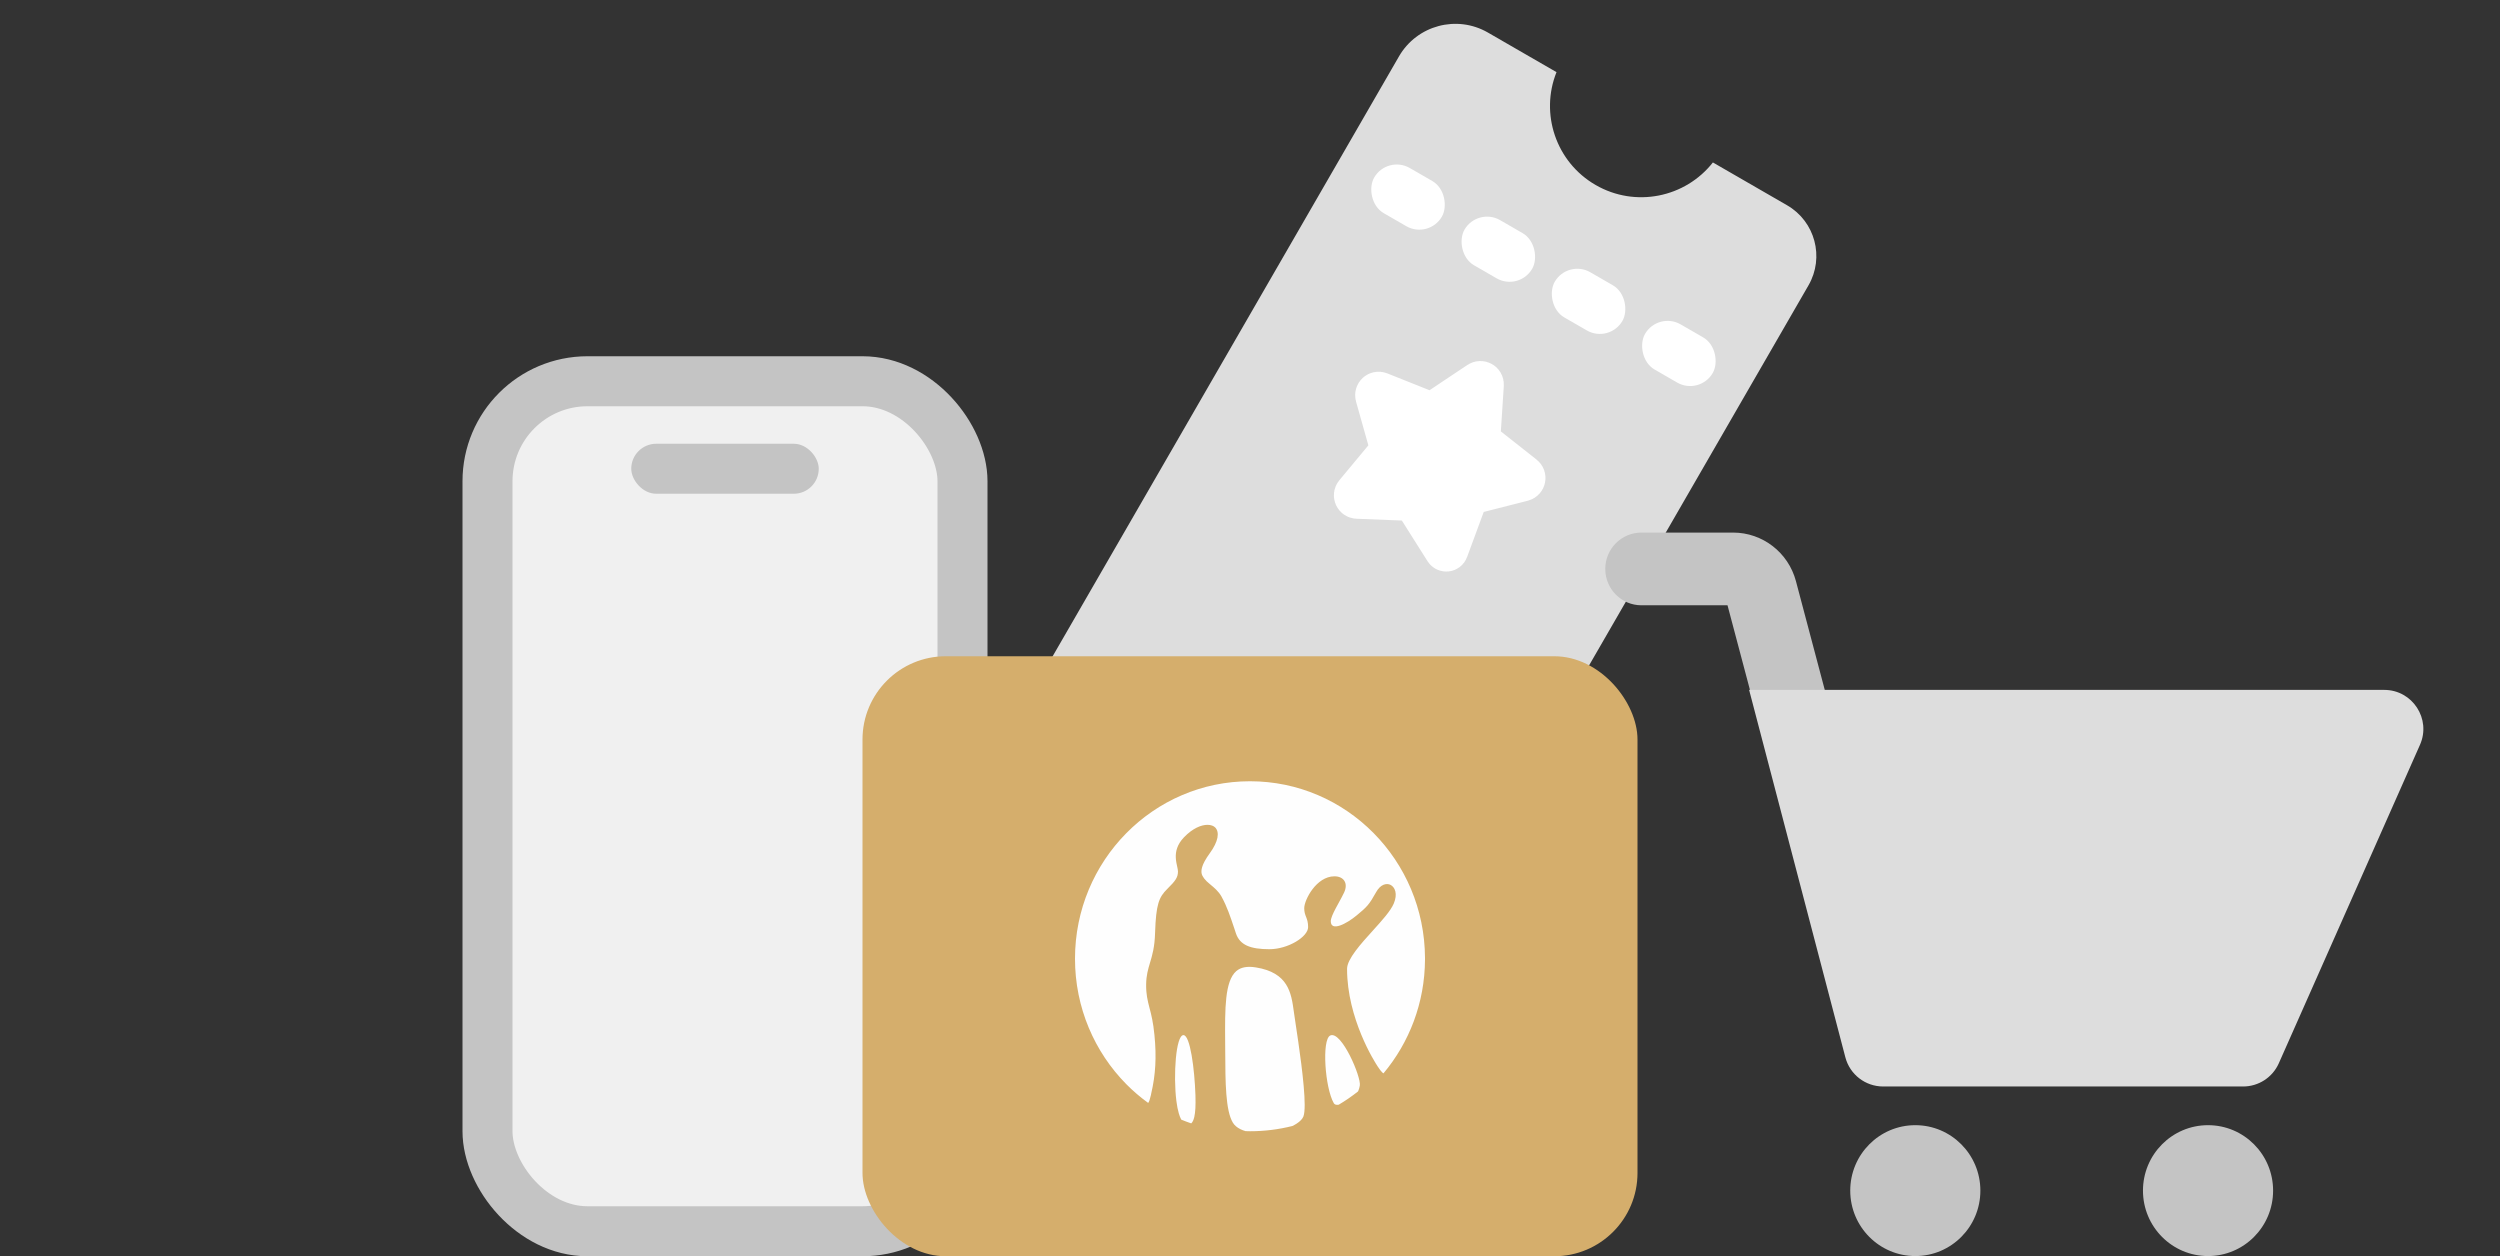 <svg width="400" height="201" viewBox="0 0 400 201" fill="none" xmlns="http://www.w3.org/2000/svg">
<rect x="0" y="0" width="400" height="201" fill="#333333" stroke="none"/>
<path fill-rule="evenodd" clip-rule="evenodd" d="M238.075 5.213L249.041 11.544C246.382 18.174 248.932 25.923 255.299 29.599C261.666 33.275 269.651 31.609 274.064 25.991L277.8 28.148L285.925 32.839C290.413 35.43 291.95 41.168 289.359 45.656L229.416 149.481C226.537 154.467 220.161 156.176 215.175 153.297L204.216 146.97C206.877 140.338 204.328 132.587 197.96 128.911C191.592 125.234 183.605 126.902 179.192 132.522L168.228 126.192C163.241 123.313 161.533 116.937 164.412 111.951L223.834 9.028C226.713 4.042 233.089 2.334 238.075 5.213Z" fill="#DDDDDD"/>
<path fill-rule="evenodd" clip-rule="evenodd" d="M236.516 60.996C236.947 60.708 237.521 61.04 237.488 61.557L236.909 70.463L243.914 75.988C244.322 76.309 244.184 76.957 243.681 77.085L235.031 79.284L231.796 88.051C231.677 88.375 231.237 88.422 231.053 88.129L226.062 80.225L217.148 79.874C216.63 79.854 216.36 79.248 216.692 78.85L222.394 71.989L219.974 63.398C219.834 62.899 220.326 62.455 220.808 62.647L229.094 65.952L236.516 60.996Z" fill="white" stroke="white" stroke-width="6.255"/>
<rect x="221.953" y="24.797" width="12.51" height="8.34" rx="4.17" transform="rotate(30 221.953 24.797)" fill="white"/>
<rect x="236.402" y="33.137" width="12.51" height="8.34" rx="4.17" transform="rotate(30 236.402 33.137)" fill="white"/>
<rect x="250.84" y="41.477" width="12.51" height="8.34" rx="4.17" transform="rotate(30 250.84 41.477)" fill="white"/>
<rect x="265.289" y="49.815" width="12.51" height="8.34" rx="4.17" transform="rotate(30 265.289 49.815)" fill="white"/>
<path fill-rule="evenodd" clip-rule="evenodd" d="M262.627 85.212C259.433 85.212 256.844 87.816 256.844 91.029C256.844 94.241 259.433 96.846 262.627 96.846H276.402L285.668 131.791C286.491 134.895 289.66 136.741 292.746 135.913C295.832 135.085 297.667 131.898 296.844 128.794L287.35 92.984C286.134 88.401 282.007 85.212 277.291 85.212H262.627ZM316.86 190.499C316.86 196.281 312.199 200.969 306.449 200.969C300.7 200.969 296.039 196.281 296.039 190.499C296.039 184.716 300.7 180.028 306.449 180.028C312.199 180.028 316.86 184.716 316.86 190.499ZM363.696 190.499C363.696 196.281 359.035 200.969 353.285 200.969C347.536 200.969 342.875 196.281 342.875 190.499C342.875 184.716 347.536 180.028 353.285 180.028C359.035 180.028 363.696 184.716 363.696 190.499Z" fill="#C4C4C4"/>
<path d="M279.859 110.383H381.478C386.001 110.383 389.029 115.037 387.196 119.173L364.613 170.119C363.611 172.381 361.369 173.839 358.895 173.839H301.308C298.464 173.839 295.978 171.921 295.257 169.169L279.859 110.383Z" fill="#DDDDDD"/>
<rect x="78" y="61" width="76" height="136" rx="16" fill="#F0F0F0" stroke="#C4C4C4" stroke-width="8"/>
<rect x="101" y="71" width="30" height="8" rx="4" fill="#C4C4C4"/>
<rect x="138" y="105" width="124" height="96" rx="13.325" fill="#D5AE6C"/>
<path fill-rule="evenodd" clip-rule="evenodd" d="M200.001 125C207.712 125 214.696 128.162 219.76 133.276C224.823 138.39 227.967 145.458 228 153.27V153.393V153.516C227.971 160.463 225.474 166.818 221.357 171.737C221.301 171.709 221.229 171.657 221.131 171.56C220.971 171.4 220.749 171.124 220.444 170.654C220.188 170.274 218.96 168.352 217.795 165.53C216.631 162.708 215.53 158.989 215.53 155.015C215.53 154.235 216.08 153.236 216.872 152.164C217.664 151.093 218.699 149.949 219.67 148.88L219.704 148.842L219.704 148.842L219.704 148.842C220.419 148.051 221.114 147.282 221.694 146.564C222.282 145.834 222.753 145.156 223.006 144.56C223.329 143.79 223.378 143.137 223.257 142.63C223.135 142.123 222.844 141.764 222.486 141.581C222.163 141.42 221.758 141.398 221.35 141.571C220.941 141.744 220.528 142.113 220.188 142.732C219.629 143.734 219.26 144.329 218.827 144.841C218.393 145.352 217.896 145.781 217.081 146.452C216.278 147.122 215.239 147.794 214.401 148.08C213.563 148.367 212.926 148.268 212.926 147.395C212.926 146.924 213.281 146.154 213.723 145.315C213.88 145.018 214.047 144.713 214.214 144.41C214.519 143.854 214.821 143.303 215.049 142.82C215.407 142.063 215.392 141.41 215.104 140.947C214.815 140.484 214.252 140.21 213.513 140.21C212.06 140.21 210.85 141.157 210.004 142.268C209.158 143.38 208.676 144.655 208.676 145.311C208.676 145.942 208.819 146.312 208.969 146.697L208.987 146.744C209.143 147.145 209.298 147.574 209.298 148.338C209.298 149.107 208.501 149.991 207.328 150.682C206.155 151.373 204.607 151.873 203.105 151.873C201.593 151.873 200.413 151.709 199.532 151.312C198.651 150.915 198.069 150.284 197.752 149.35L197.652 149.046L197.552 148.741L197.497 148.576L197.497 148.576C197.163 147.58 196.872 146.711 196.561 145.901C196.233 145.046 195.883 144.256 195.438 143.449C195.201 143.021 194.901 142.66 194.581 142.34C194.279 142.038 193.959 141.773 193.66 141.525L193.66 141.525L193.66 141.525L193.606 141.481C193.194 141.153 192.881 140.838 192.66 140.55C192.439 140.261 192.31 139.997 192.265 139.772C192.224 139.549 192.192 139.228 192.347 138.719C192.501 138.211 192.842 137.516 193.546 136.547C194.25 135.583 194.651 134.736 194.788 134.037C194.925 133.338 194.798 132.786 194.447 132.41C194.319 132.277 194.147 132.168 193.937 132.092C193.726 132.016 193.478 131.972 193.199 131.972C192.705 131.972 192.115 132.107 191.472 132.424C190.829 132.742 190.133 133.243 189.426 133.979C188.327 135.131 188.089 136.254 188.127 137.209C188.147 137.746 188.255 138.229 188.345 138.635L188.345 138.635C188.415 138.952 188.475 139.221 188.475 139.431C188.475 139.912 188.374 140.288 188.109 140.707C187.843 141.126 187.413 141.588 186.753 142.241C186.089 142.897 185.643 143.506 185.343 144.517C185.043 145.527 184.89 146.938 184.814 149.198C184.785 150.363 184.67 151.281 184.518 152.056C184.366 152.831 184.176 153.463 183.996 154.058C183.841 154.579 183.691 155.084 183.579 155.636C183.467 156.188 183.391 156.787 183.383 157.495C183.371 158.279 183.429 158.924 183.527 159.518C183.625 160.113 183.763 160.657 183.912 161.24C184.058 161.779 184.208 162.358 184.347 163.06C184.486 163.761 184.613 164.587 184.713 165.62C184.884 167.353 184.93 168.939 184.845 170.469C184.761 171.999 184.544 173.471 184.191 174.974L184.173 175.073L184.156 175.172L184.144 175.222C184.078 175.49 184.006 175.786 183.923 176.031C183.859 176.219 183.788 176.375 183.708 176.468C182.46 175.561 181.284 174.559 180.201 173.462C175.134 168.325 172 161.23 172 153.394C172 145.554 175.134 138.456 180.201 133.317C185.268 128.179 192.268 125 200.001 125ZM208.75 176.787C208.75 177.21 208.732 177.585 208.697 177.898C208.663 178.211 208.611 178.463 208.544 178.641C208.384 179.038 208.005 179.424 207.471 179.774C207.264 179.91 207.028 180.038 206.778 180.161C204.613 180.705 202.35 180.999 200.018 180.999C199.849 180.999 199.682 180.993 199.515 180.987C199.438 180.984 199.361 180.982 199.284 180.98C198.991 180.895 198.717 180.794 198.472 180.673C197.932 180.407 197.517 180.056 197.259 179.627C196.671 178.652 196.371 177.053 196.214 175.057C196.058 173.061 196.045 170.666 196.035 168.099L196.03 167.366L196.025 166.632C196.006 164.042 195.989 161.63 196.207 159.665C196.426 157.7 196.879 156.183 197.801 155.381C198.159 155.073 198.591 154.867 199.107 154.767C199.623 154.667 200.222 154.671 200.911 154.781C203.532 155.195 204.954 156.225 205.772 157.516C206.587 158.802 206.803 160.347 207.005 161.798L207.007 161.813L207.029 161.975L207.052 162.136L207.173 162.956L207.293 163.776L207.307 163.866C207.543 165.431 207.899 167.792 208.199 170.184C208.504 172.622 208.75 175.093 208.75 176.787ZM217.568 173.708C217.701 173.041 216.965 170.822 215.972 168.876C214.979 166.931 213.728 165.258 212.832 165.684C212.145 166.02 211.934 168.114 212.074 170.432C212.212 172.749 212.701 175.29 213.412 176.519C213.541 176.736 213.79 176.795 214.079 176.767C214.107 176.765 214.135 176.76 214.164 176.755L214.164 176.755L214.164 176.755C214.178 176.752 214.191 176.75 214.204 176.748C215.275 176.112 216.299 175.406 217.273 174.637C217.281 174.621 217.29 174.605 217.298 174.59L217.298 174.59C217.31 174.567 217.323 174.544 217.334 174.518C217.431 174.293 217.509 174.029 217.568 173.708ZM190.659 168.832C190.989 170.719 191.2 173.134 191.27 175.218C191.327 176.887 191.253 177.991 191.089 178.71C190.968 179.24 190.797 179.559 190.594 179.741C190.057 179.557 189.526 179.359 189.003 179.143C188.858 178.874 188.727 178.544 188.612 178.15C188.45 177.597 188.318 176.925 188.22 176.147C187.961 174.055 187.944 171.441 188.139 169.341C188.334 167.241 188.742 165.655 189.332 165.618C189.879 165.587 190.328 166.945 190.659 168.832Z" fill="#FEFEFE"/>
</svg>
